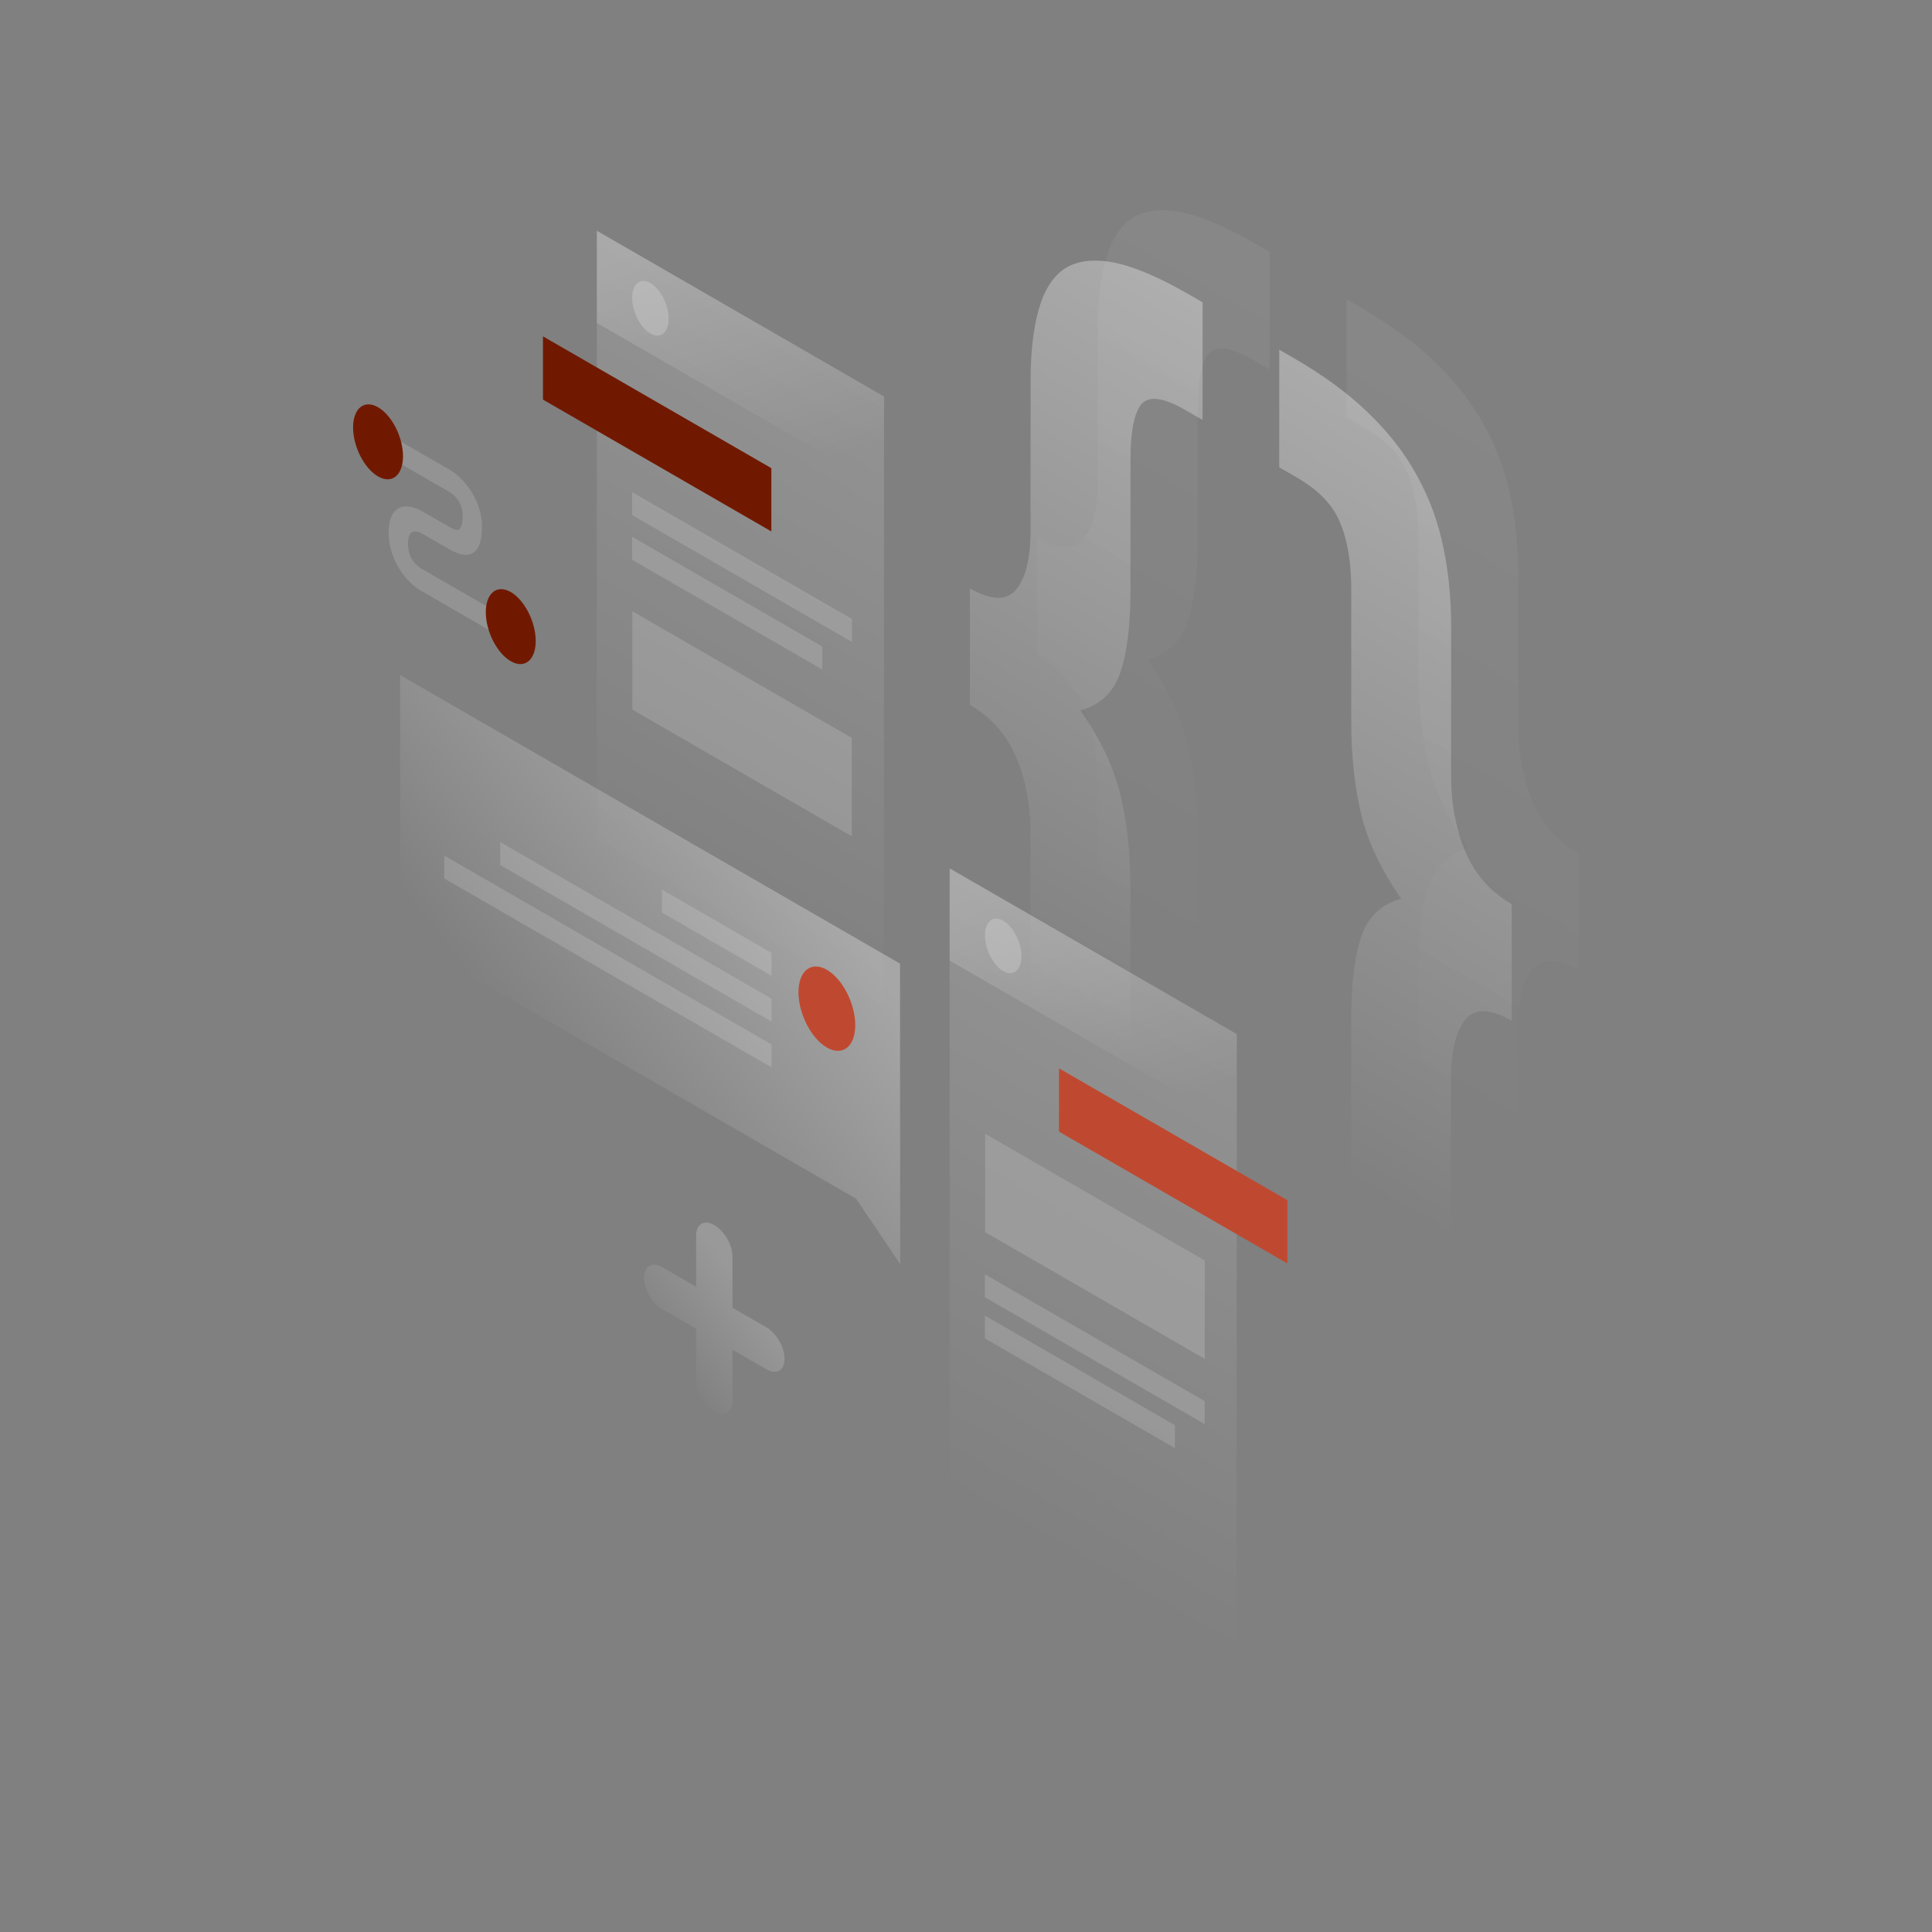 <?xml version="1.0" encoding="utf-8"?>
<!-- Generator: Adobe Illustrator 25.2.3, SVG Export Plug-In . SVG Version: 6.00 Build 0)  -->
<svg version="1.1" id="Слой_1" xmlns="http://www.w3.org/2000/svg" xmlns:xlink="http://www.w3.org/1999/xlink" x="0px" y="0px"
	 viewBox="0 0 1150 1150" style="enable-background:new 0 0 1150 1150;" xml:space="preserve">
<rect x="0" y="0" width="1150" height="1150" fill="#808080" stroke="none"/>
<style type="text/css">
	.st0{opacity:0.07;fill:url(#SVGID_1_);enable-background:new    ;}
	.st1{opacity:0.07;fill:url(#SVGID_2_);enable-background:new    ;}
	.st2{opacity:0.4;fill:url(#SVGID_3_);enable-background:new    ;}
	.st3{opacity:0.4;fill:url(#SVGID_4_);enable-background:new    ;}
	.st4{opacity:0.15;fill:url(#SVGID_5_);enable-background:new    ;}
	.st5{fill:#711900;}
	.st6{opacity:0.15;fill:#FFFFFF;enable-background:new    ;}
	.st7{opacity:0.2;fill:url(#SVGID_6_);enable-background:new    ;}
	.st8{opacity:0.2;fill:#FFFFFF;enable-background:new    ;}
	.st9{opacity:0.15;fill:url(#SVGID_7_);enable-background:new    ;}
	.st10{fill:#BF4930;}
	.st11{opacity:0.2;fill:url(#SVGID_8_);enable-background:new    ;}
	.st12{opacity:0.3;fill:url(#SVGID_9_);enable-background:new    ;}
	.st13{opacity:0.2;fill:url(#SVGID_10_);enable-background:new    ;}
</style>
<g>
	
		<linearGradient id="SVGID_1_" gradientUnits="userSpaceOnUse" x1="1002.72" y1="953.74" x2="756.09" y2="526.293" gradientTransform="matrix(1 0 0 -1 0 1152)">
		<stop  offset="0" style="stop-color:#FFFFFF"/>
		<stop  offset="1" style="stop-color:#FFFFFF;stop-opacity:0"/>
	</linearGradient>
	<path class="st0" d="M939.82,577.61c-12.74-7.35-21.94-7.57-27.61-0.63c-5.67,6.93-8.5,18.64-8.5,35.11l-0.02,88.87
		c0,16.87-1.56,30.88-4.68,42.03c-3.12,11.54-8.36,19.7-15.72,24.47c-7.08,4.94-16.71,6.25-28.88,3.93
		c-11.89-2.16-26.76-8.38-44.6-18.68l-8.49-4.9l0.02-70.03l10.62,6.13c12.74,7.35,21.24,8.33,25.49,2.94
		c4.53-5.23,6.8-16.09,6.8-32.56l0.02-78.27c0.01-20.4,1.99-36.52,5.96-48.36s11.9-19.42,23.79-22.76
		c-11.89-17.07-19.82-33.8-23.78-50.21c-3.96-16.41-5.94-34.82-5.93-55.22l0.02-78.27c0-16.48-2.26-29.95-6.79-40.41
		c-4.24-10.3-12.74-19.12-25.48-26.48l-10.62-6.13l0.02-70.03l8.49,4.9c17.84,10.3,32.7,21.23,44.59,32.8
		c12.17,11.74,21.8,24.16,28.88,37.27c7.36,13.27,12.6,27.48,15.71,42.62c3.11,14.74,4.66,30.55,4.66,47.42l-0.02,88.86
		c0,16.48,2.83,31.45,8.48,44.92c5.66,13.47,14.86,23.88,27.6,31.23L939.82,577.61z"/>
	
		<linearGradient id="SVGID_2_" gradientUnits="userSpaceOnUse" x1="884.133" y1="1024.012" x2="637.502" y2="596.564" gradientTransform="matrix(1 0 0 -1 0 1152)">
		<stop  offset="0" style="stop-color:#FFFFFF"/>
		<stop  offset="1" style="stop-color:#FFFFFF;stop-opacity:0"/>
	</linearGradient>
	<path class="st1" d="M617.32,320.17c12.74,7.35,21.94,7.56,27.61,0.63c5.67-6.93,8.5-18.64,8.5-35.12l0.02-88.86
		c0-16.87,1.56-30.88,4.68-42.03c3.12-11.54,8.22-19.78,15.3-24.72c7.36-4.77,16.99-6.08,28.89-3.93
		c12.18,2.32,27.18,8.63,45.02,18.92l8.49,4.9L755.82,220l-10.62-6.13c-12.74-7.35-21.38-8.42-25.91-3.18
		c-4.25,5.4-6.38,16.33-6.38,32.81l-0.02,78.27c-0.01,20.4-1.99,36.52-5.96,48.36c-3.97,11.84-11.9,19.42-23.79,22.76
		c11.89,17.07,19.82,33.8,23.78,50.21c3.96,16.41,5.94,34.82,5.93,55.22l-0.02,78.27c0,16.48,2.12,29.87,6.36,40.16
		c4.53,10.46,13.16,19.37,25.9,26.72l10.62,6.13l-0.02,70.03l-8.49-4.9c-17.84-10.3-32.84-21.31-45.02-33.05
		c-11.89-11.57-21.52-23.99-28.88-37.27c-7.08-13.11-12.17-27.23-15.28-42.37c-3.11-14.74-4.66-30.55-4.66-47.42l0.02-88.86
		c0-16.48-2.83-31.45-8.48-44.92c-5.66-13.47-14.86-23.88-27.6-31.23L617.32,320.17z"/>
	
		<linearGradient id="SVGID_3_" gradientUnits="userSpaceOnUse" x1="962.72" y1="923.74" x2="716.09" y2="496.293" gradientTransform="matrix(1 0 0 -1 0 1152)">
		<stop  offset="0" style="stop-color:#FFFFFF"/>
		<stop  offset="1" style="stop-color:#FFFFFF;stop-opacity:0"/>
	</linearGradient>
	<path class="st2" d="M899.82,607.61c-12.74-7.35-21.94-7.57-27.61-0.63c-5.66,6.93-8.5,18.64-8.5,35.12l-0.02,88.86
		c0,16.87-1.56,30.88-4.68,42.03c-3.12,11.54-8.36,19.7-15.72,24.47c-7.08,4.94-16.71,6.25-28.88,3.93
		c-11.89-2.16-26.76-8.38-44.6-18.68l-8.49-4.9l0.02-70.03l10.62,6.13c12.74,7.35,21.24,8.33,25.49,2.94
		c4.53-5.23,6.8-16.09,6.8-32.56l0.02-78.27c0.01-20.4,1.99-36.52,5.96-48.36s11.9-19.42,23.79-22.76
		c-11.89-17.07-19.82-33.8-23.78-50.21c-3.96-16.41-5.94-34.82-5.93-55.22l0.02-78.27c0-16.48-2.26-29.95-6.79-40.41
		c-4.24-10.3-12.74-19.12-25.48-26.48l-10.62-6.13l0.02-70.03l8.49,4.9c17.84,10.3,32.7,21.23,44.59,32.8
		c12.17,11.74,21.8,24.16,28.88,37.27c7.36,13.27,12.6,27.48,15.71,42.62c3.11,14.74,4.66,30.55,4.66,47.42l-0.02,88.86
		c0,16.48,2.83,31.45,8.48,44.92c5.66,13.47,14.86,23.88,27.6,31.23L899.82,607.61z"/>
	
		<linearGradient id="SVGID_4_" gradientUnits="userSpaceOnUse" x1="844.132" y1="994.012" x2="597.502" y2="566.565" gradientTransform="matrix(1 0 0 -1 0 1152)">
		<stop  offset="0" style="stop-color:#FFFFFF"/>
		<stop  offset="1" style="stop-color:#FFFFFF;stop-opacity:0"/>
	</linearGradient>
	<path class="st3" d="M577.32,350.17c12.74,7.35,21.94,7.56,27.61,0.63c5.67-6.93,8.5-18.64,8.5-35.12l0.02-88.86
		c0-16.87,1.56-30.88,4.68-42.03c3.12-11.54,8.22-19.78,15.3-24.72c7.36-4.77,16.99-6.08,28.89-3.93
		c12.18,2.32,27.18,8.63,45.02,18.92l8.49,4.9L715.82,250l-10.62-6.13c-12.74-7.36-21.38-8.42-25.91-3.18
		c-4.25,5.4-6.38,16.33-6.38,32.81l-0.02,78.27c0,20.4-1.99,36.52-5.96,48.36c-3.97,11.84-11.9,19.42-23.79,22.76
		c11.89,17.07,19.81,33.8,23.78,50.21c3.96,16.41,5.94,34.82,5.93,55.22l-0.02,78.27c0,16.48,2.12,29.87,6.36,40.16
		c4.53,10.46,13.16,19.37,25.9,26.72l10.62,6.13l-0.02,70.03l-8.49-4.9c-17.84-10.3-32.84-21.31-45.02-33.05
		c-11.89-11.57-21.52-23.99-28.88-37.27c-7.08-13.11-12.17-27.23-15.28-42.37c-3.11-14.74-4.66-30.55-4.66-47.42l0.02-88.86
		c0-16.48-2.83-31.45-8.48-44.92c-5.66-13.47-14.86-23.88-27.6-31.23L577.32,350.17z"/>
	
		<linearGradient id="SVGID_5_" gradientUnits="userSpaceOnUse" x1="529.307" y1="914.206" x2="366.039" y2="631.342" gradientTransform="matrix(1 0 0 -1 0 1152)">
		<stop  offset="0" style="stop-color:#FFFFFF"/>
		<stop  offset="1" style="stop-color:#FFFFFF;stop-opacity:0"/>
	</linearGradient>
	<path class="st4" d="M355.28,137.34L526.19,236l-0.11,409.34l-170.92-98.65L355.28,137.34z"/>
	<path class="st5" d="M323.2,200.21l135.94,78.46l-0.01,37.65l-135.94-78.46L323.2,200.21z"/>
	<path class="st6" d="M376.4,363.83l130.62,75.4l-0.01,58.56l-130.62-75.4L376.4,363.83z"/>
	<path class="st6" d="M376.28,292.96l130.84,75.52l0,13.64L376.28,306.6L376.28,292.96z"/>
	<path class="st6" d="M376.28,319.52l113.09,65.27l0,13.64l-113.09-65.27L376.28,319.52z"/>
	
		<linearGradient id="SVGID_6_" gradientUnits="userSpaceOnUse" x1="413.943" y1="1013.823" x2="465.956" y2="866.346" gradientTransform="matrix(1 0 0 -1 0 1152)">
		<stop  offset="0" style="stop-color:#FFFFFF"/>
		<stop  offset="1" style="stop-color:#FFFFFF;stop-opacity:0"/>
	</linearGradient>
	<path class="st7" d="M355.27,137.35l170.92,98.65l-0.01,54.87l-170.92-98.65L355.27,137.35z"/>
	<path class="st8" d="M398,189.78c0,8.29-4.86,12.21-10.85,8.76c-5.99-3.46-10.85-12.99-10.85-21.28c0-8.29,4.86-12.22,10.85-8.76
		C393.15,171.96,398.01,181.48,398,189.78z"/>
	
		<linearGradient id="SVGID_7_" gradientUnits="userSpaceOnUse" x1="739.299" y1="534.681" x2="576.032" y2="251.818" gradientTransform="matrix(1 0 0 -1 0 1152)">
		<stop  offset="0" style="stop-color:#FFFFFF"/>
		<stop  offset="1" style="stop-color:#FFFFFF;stop-opacity:0"/>
	</linearGradient>
	<path class="st9" d="M565.27,516.87l170.92,98.65l-0.11,409.34l-170.92-98.65L565.27,516.87z"/>
	<path class="st10" d="M630.36,635.93l135.94,78.46l-0.01,37.65l-135.94-78.46L630.36,635.93z"/>
	<path class="st6" d="M586.4,674.85l130.73,75.46l-0.01,58.55L586.39,733.4L586.4,674.85z"/>
	<path class="st6" d="M586.25,758.49l130.84,75.52l0,13.64l-130.84-75.52L586.25,758.49z"/>
	<path class="st6" d="M586.25,783.06l113.09,65.27l0,13.64L586.25,796.7L586.25,783.06z"/>
	
		<linearGradient id="SVGID_8_" gradientUnits="userSpaceOnUse" x1="623.935" y1="634.298" x2="675.948" y2="486.821" gradientTransform="matrix(1 0 0 -1 0 1152)">
		<stop  offset="0" style="stop-color:#FFFFFF"/>
		<stop  offset="1" style="stop-color:#FFFFFF;stop-opacity:0"/>
	</linearGradient>
	<path class="st11" d="M565.26,516.88l170.92,98.65l-0.01,54.87l-170.92-98.65L565.26,516.88z"/>
	<path class="st8" d="M608,569.3c0,8.29-4.86,12.22-10.85,8.76c-5.99-3.46-10.85-12.98-10.84-21.28c0-8.29,4.86-12.22,10.85-8.76
		C603.14,551.48,608,561.01,608,569.3z"/>
	
		<linearGradient id="SVGID_9_" gradientUnits="userSpaceOnUse" x1="470.839" y1="640.527" x2="317.188" y2="520.223" gradientTransform="matrix(1 0 0 -1 0 1152)">
		<stop  offset="0" style="stop-color:#FFFFFF"/>
		<stop  offset="1" style="stop-color:#FFFFFF;stop-opacity:0"/>
	</linearGradient>
	<path class="st12" d="M535.73,573.59L238.16,401.83l0.08,155.08l271.31,156.6l26.27,38.91L535.73,573.59z"/>
	<path class="st6" d="M459.24,567.18l-65.2-37.64l0.01,13.64l65.2,37.64L459.24,567.18z"/>
	<path class="st6" d="M459.25,594.45l-161.49-93.21l0.01,13.64l161.49,93.21L459.25,594.45z"/>
	<path class="st6" d="M459.27,621.72L264.44,509.26l0.01,13.64l194.83,112.45L459.27,621.72z"/>
	<path class="st10" d="M475.29,590.65c0.01,12.78,7.58,27.51,16.91,32.89c9.33,5.39,16.89-0.61,16.88-13.39
		c-0.01-12.78-7.58-27.51-16.91-32.89C482.84,571.88,475.28,577.87,475.29,590.65z"/>
	<path class="st6" d="M267.62,292.92l-39.44-22.77l0-13.32l39.44,22.77c3.22,1.86,7.89,5.65,11.9,11.42c4.3,6.18,7.4,14,7.4,22.54
		c0,9.37-2.41,14.74-6.94,16.26c-4.27,1.43-9.29-1.01-12.38-2.79l-16.22-9.36l-0.09-0.05c-1.38-0.84-3.61-1.63-5.35-1.13
		c-1.45,0.42-3.08,1.85-3.08,7.07c0,5.21,1.62,8.38,2.99,10.31c1.68,2.37,3.88,4.07,5.27,4.77l0.17,0.09l49.62,28.64l0,13.32
		l-49.3-28.46c-3.39-1.77-8.28-5.5-12.5-11.45c-4.62-6.5-7.78-14.74-7.78-23.89c0-9.14,3.16-13.76,7.7-15.06
		c4.21-1.21,9.11,0.55,12.51,2.61l16.06,9.27c2.33,1.35,4.08,1.92,5.23,1.53c0.88-0.3,2.54-1.55,2.55-8.33
		c0-4.38-1.41-7.24-2.75-9.17C271.02,295.4,268.91,293.67,267.62,292.92z"/>
	<path class="st5" d="M239.88,271.57c0,11.37-6.66,16.75-14.86,12.01c-8.21-4.74-14.86-17.79-14.85-29.16
		c0-11.37,6.66-16.75,14.86-12.01C233.24,247.14,239.89,260.2,239.88,271.57z"/>
	<path class="st5" d="M318.88,381.57c0,11.37-6.66,16.75-14.86,12.01c-8.21-4.74-14.86-17.8-14.85-29.17
		c0-11.37,6.66-16.75,14.86-12.01C312.23,357.14,318.88,370.2,318.88,381.57z"/>
	
		<linearGradient id="SVGID_10_" gradientUnits="userSpaceOnUse" x1="446.065" y1="383.796" x2="393.693" y2="342.491" gradientTransform="matrix(1 0 0 -1 0 1152)">
		<stop  offset="0" style="stop-color:#FFFFFF"/>
		<stop  offset="1" style="stop-color:#FFFFFF;stop-opacity:0"/>
	</linearGradient>
	<path class="st13" d="M425.19,729.22c5.98,3.45,10.83,11.85,10.82,18.75L436,778.43l20.17,11.64c5.98,3.45,10.83,11.85,10.83,18.75
		c0,6.9-4.85,9.7-10.83,6.25L436,803.43l-0.01,30.46c0,6.9-4.85,9.7-10.83,6.25c-5.98-3.45-10.83-11.85-10.82-18.75l0.01-30.45
		l-20.17-11.64c-5.98-3.45-10.83-11.85-10.83-18.75c0-6.91,4.85-9.7,10.83-6.25l20.17,11.64l0.01-30.46
		C414.36,728.57,419.21,725.77,425.19,729.22z"/>
</g>
</svg>
